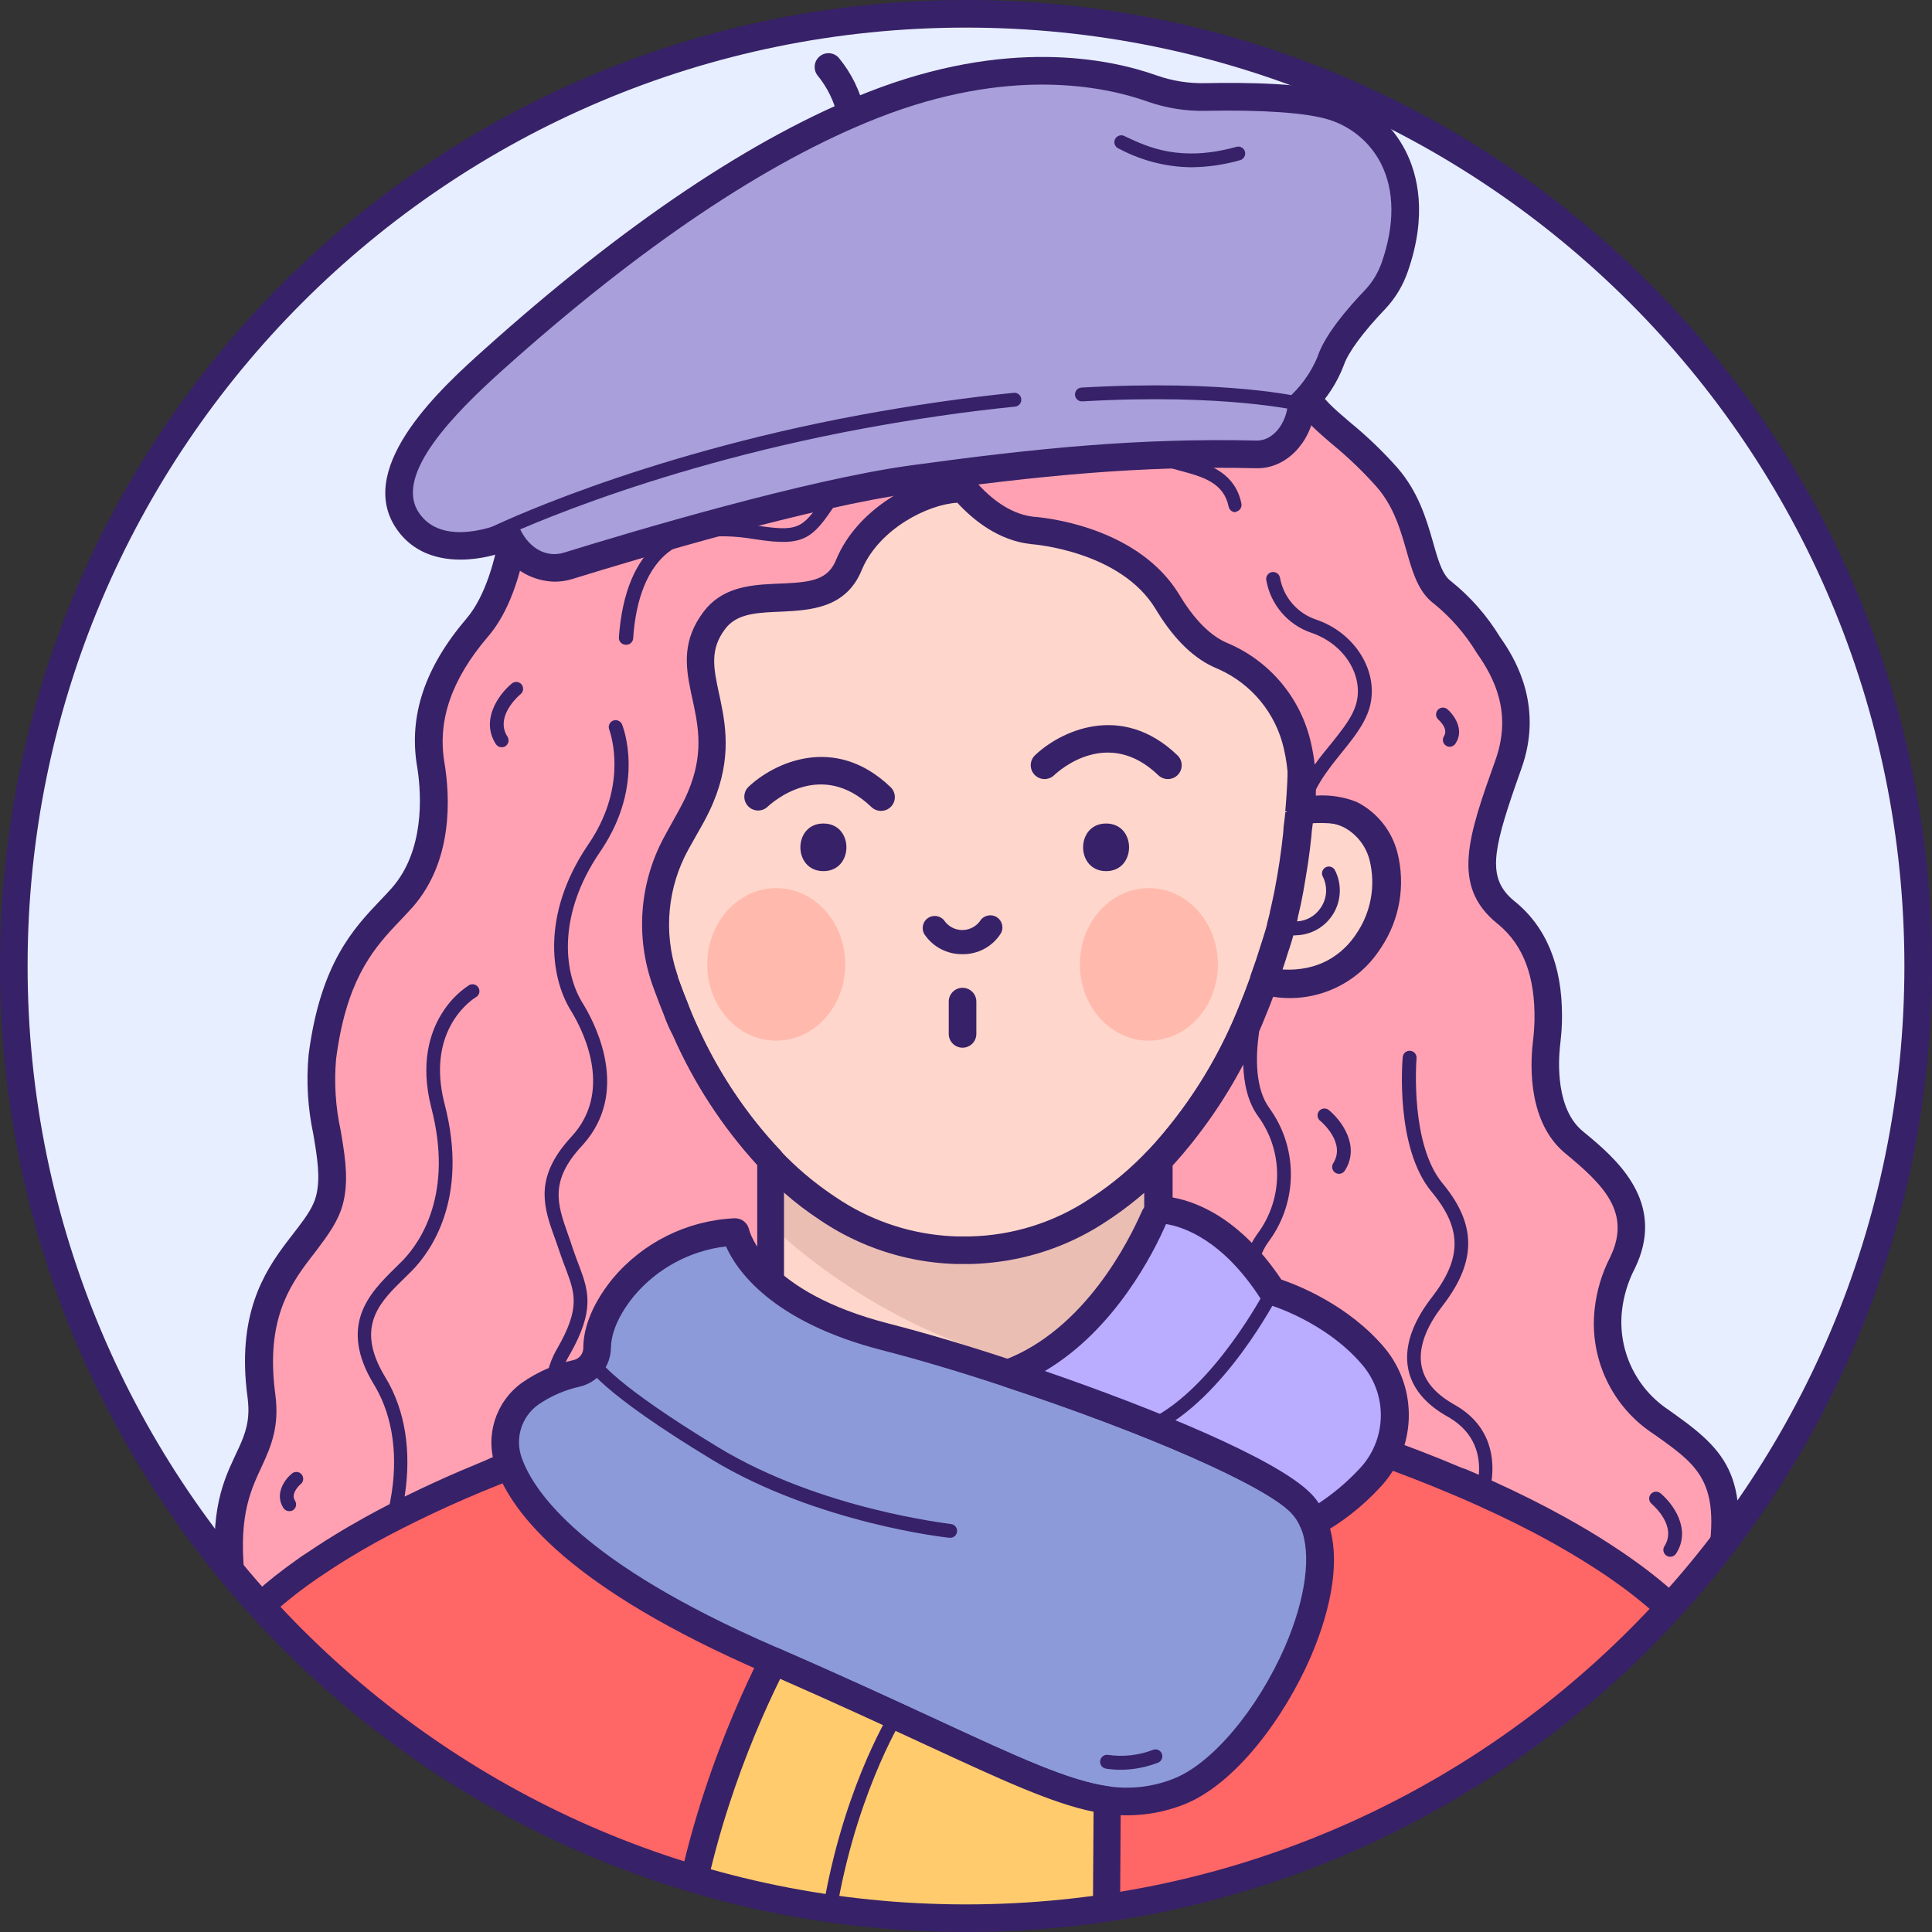 <svg width="500" height="500" viewBox="0 0 500 500" fill="none" xmlns="http://www.w3.org/2000/svg">
<rect x="0" y="0" width="500" height="500" fill="#333333" stroke="none"/>
<path fill-rule="evenodd" clip-rule="evenodd" d="M250 496.429C386.099 496.429 496.429 386.099 496.429 250C496.429 113.901 386.099 3.572 250 3.572C113.901 3.572 3.571 113.901 3.571 250C3.571 386.099 113.901 496.429 250 496.429Z" fill="#E7EEFF"/>
<mask id="mask0_0_266" style="mask-type:alpha" maskUnits="userSpaceOnUse" x="3" y="3" width="494" height="494">
<path fill-rule="evenodd" clip-rule="evenodd" d="M250 496.429C386.099 496.429 496.429 386.099 496.429 250C496.429 113.901 386.099 3.572 250 3.572C113.901 3.572 3.571 113.901 3.571 250C3.571 386.099 113.901 496.429 250 496.429Z" fill="white"/>
</mask>
<g mask="url(#mask0_0_266)">
<path fill-rule="evenodd" clip-rule="evenodd" d="M336.359 210.077L336.357 210.036C337.536 196.964 339.357 159.232 324.071 134.357C305.536 104.339 275.161 95.554 249.464 95.982C223.732 95.554 193.357 104.339 174.821 134.357C159.554 159.125 161.375 196.911 162.571 209.929V210.03C158.281 208.601 153.604 208.884 149.518 210.822C140.161 215.268 136.089 230.125 145.018 243.714C151.783 254.04 163.198 255.882 171.903 253.893C172.226 254.732 172.545 255.575 172.861 256.412C173.129 257.121 173.395 257.825 173.661 258.518L174.768 261.286C180.393 275.65 188.675 288.827 199.179 300.125C203.705 304.911 208.768 309.16 214.268 312.786C224.14 319.474 235.722 323.192 247.643 323.5H251.214C263.136 323.197 274.719 319.479 284.589 312.786C288.752 310.04 292.665 306.938 296.285 303.517C292.662 306.964 288.743 310.089 284.571 312.857C274.701 319.55 263.118 323.269 251.196 323.572H247.625C235.705 323.264 224.122 319.546 214.25 312.857C208.75 309.231 203.687 304.983 199.161 300.197V359.357C200.071 365.125 211.625 370.054 227.982 372.357C234.864 373.313 241.802 373.796 248.75 373.804H250C256.947 373.796 263.886 373.313 270.768 372.357C287.214 369.982 298.804 365.072 299.607 359.268V300.202L299.696 300.107C310.194 288.814 318.47 275.644 324.089 261.286L325.196 258.518C325.814 257.001 326.396 255.431 326.961 253.879C335.674 255.891 347.129 254.066 353.911 243.714C362.768 230.125 358.768 215.268 349.375 210.875C345.301 208.942 340.638 208.656 336.359 210.077ZM168.304 242.786C168.661 244.021 169.028 245.245 169.406 246.458C169.011 245.278 168.62 244.09 168.232 242.893C167.946 241.947 167.607 240.768 167.393 239.964L167.392 239.962L167.392 239.96C167.177 239.157 166.893 238.088 166.75 237.482C166.693 237.24 166.647 237.035 166.601 236.826L166.6 236.823C166.53 236.507 166.457 236.179 166.339 235.697C166.241 235.295 166.156 234.88 166.071 234.464C165.987 234.049 165.902 233.634 165.804 233.232C165.607 232.429 165.446 231.625 165.286 230.786L165.179 230.232C164.982 229.161 164.786 228.072 164.607 226.964C164.464 226.191 164.339 225.405 164.232 224.607C164.214 224.515 164.194 224.422 164.174 224.329L164.173 224.326C164.096 223.968 164.018 223.604 164.018 223.25C163.857 222.125 163.696 220.982 163.554 219.822C163.387 218.548 163.244 217.316 163.125 216.125C163.018 215.625 162.964 215.125 162.964 214.625C162.964 214.625 163.089 214.286 162.964 214.018C162.896 213.873 162.892 213.638 162.887 213.419C162.884 213.235 162.88 213.062 162.839 212.964C162.784 212.833 162.783 212.809 162.778 212.682C162.775 212.602 162.771 212.482 162.75 212.268L162.74 212.172L162.732 212.101C162.738 212.124 162.744 212.144 162.75 212.161C162.791 212.274 162.787 212.34 162.783 212.418C162.777 212.512 162.771 212.623 162.839 212.857C162.907 213.091 162.912 213.266 162.916 213.441C162.92 213.587 162.924 213.732 162.964 213.911C163.054 214.304 163.054 214.518 163.054 214.518C163.068 214.718 163.094 214.918 163.119 215.118C163.158 215.418 163.196 215.718 163.196 216.018C163.312 217.178 163.459 218.368 163.594 219.46L163.625 219.714C163.768 220.875 163.929 222.018 164.089 223.143C164.114 223.298 164.137 223.456 164.16 223.614C164.202 223.91 164.245 224.209 164.304 224.5C164.411 225.298 164.536 226.084 164.679 226.857C164.857 227.964 165.054 229.054 165.25 230.125L165.357 230.679C165.437 231.098 165.527 231.5 165.616 231.902C165.705 232.304 165.795 232.706 165.875 233.125C165.967 233.603 166.087 234.134 166.197 234.617C166.28 234.982 166.357 235.321 166.411 235.589C166.536 236.214 166.679 236.804 166.821 237.375L166.933 237.814C167.097 238.459 167.245 239.038 167.464 239.857C167.732 240.857 168.018 241.839 168.304 242.786ZM162.634 211.151C162.641 211.261 162.649 211.369 162.657 211.471C162.623 211.182 162.595 210.883 162.59 210.572C162.607 210.764 162.621 210.962 162.634 211.151Z" fill="#FFD6CB"/>
<path d="M28.571 496.429C28.918 495.049 29.1 494.313 29.454 492.974C29.701 492.043 29.944 491.123 30.178 490.215C31.178 486.643 32.196 483.072 33.232 479.804C33.356 479.409 33.48 479.017 33.603 478.626C33.871 477.778 34.136 476.939 34.393 476.107C34.678 475.215 34.964 474.322 35.25 473.5C36.036 471.143 36.821 468.857 37.607 466.661C39.381 461.732 41.166 457.197 42.964 453.054C43.411 452 43.857 450.965 44.303 449.965L44.571 449.375C45.536 447.161 46.518 445.09 47.5 443.125C50.291 437.275 53.602 431.687 57.393 426.429C57.443 426.354 57.497 426.282 57.549 426.213L57.549 426.213C57.609 426.134 57.667 426.058 57.714 425.982C58.696 424.697 59.643 423.536 60.553 422.536L60.661 422.411C61.302 421.69 61.983 420.988 62.66 420.292C62.887 420.057 63.114 419.823 63.339 419.59C69.098 413.797 75.434 408.609 82.25 404.107L84.321 402.732C85.369 402.042 86.44 401.363 87.536 400.697C90.178 399.054 92.893 397.465 95.696 395.911C100.321 393.34 105.107 390.911 109.982 388.607C115.875 385.822 121.875 383.25 127.839 380.822L131.893 379.215C133.053 378.75 134.232 378.304 135.464 377.875C140.678 375.893 145.857 374.072 150.911 372.375C160.696 369.09 169.964 366.34 178.143 364.072C186.607 361.732 193.857 359.911 199.196 358.625C199.17 358.875 199.17 359.126 199.196 359.375C200.107 365.143 211.696 370.09 228.018 372.375C234.899 373.331 241.838 373.814 248.786 373.822H250.036C256.983 373.814 263.922 373.331 270.803 372.375C287.25 370.054 298.839 365.09 299.643 359.286C299.66 359.066 299.66 358.845 299.643 358.625C305 359.929 312.321 361.75 320.839 364.107C328.982 366.357 338.196 369.107 347.928 372.375C354.107 374.447 360.428 376.715 366.875 379.215C370.149 380.476 373.417 381.804 376.678 383.197L380.411 384.786L383.411 386.107C390.143 389.143 396.768 392.393 403.053 395.911C406.982 398.09 410.803 400.357 414.446 402.732L415.464 403.411C417.25 404.554 419.036 405.732 420.607 406.982C425.886 410.723 430.838 414.905 435.411 419.482C436.375 420.447 437.303 421.429 438.196 422.429C439.286 423.635 440.312 424.899 441.268 426.215V426.322C442.089 427.429 442.946 428.643 443.786 429.893C446.514 434.095 448.983 438.461 451.178 442.965C452.232 445.107 453.286 447.375 454.375 449.804C455.053 451.34 455.732 452.929 456.411 454.572C456.875 455.677 457.326 456.811 457.787 457.974L457.946 458.375C458.958 460.947 459.976 463.655 461 466.5C461.786 468.697 462.571 470.982 463.357 473.34C464.262 476.113 465.173 478.994 466.089 481.982C466.219 482.421 466.351 482.863 466.484 483.306L466.488 483.32L466.489 483.323C466.738 484.154 466.989 484.994 467.232 485.84L467.341 486.219C467.689 487.426 468.073 488.762 468.428 490.054C469.053 492.268 469.089 494.089 469.642 496.429H28.571Z" fill="#FF6666"/>
<g style="mix-blend-mode:soft-light" opacity="0.8">
<path d="M320.929 364.089C316.518 370.839 309.143 376.197 299.679 380.161C291.583 383.427 283.114 385.677 274.464 386.857C257.921 389.19 241.133 389.19 224.589 386.857C215.891 385.664 207.373 383.396 199.232 380.107C189.822 376.143 182.5 370.786 178.107 364.036C186.572 361.696 193.822 359.875 199.161 358.589C199.134 358.839 199.134 359.09 199.161 359.339C200.072 365.107 211.661 370.054 227.982 372.339C234.864 373.295 241.803 373.778 248.75 373.786H250C256.948 373.778 263.886 373.295 270.768 372.339C287.214 370.018 298.804 365.054 299.607 359.25C299.625 359.03 299.625 358.809 299.607 358.589C305.107 359.911 312.411 361.732 320.929 364.089Z" fill="white"/>
</g>
<g style="mix-blend-mode:multiply" opacity="0.15">
<path fill-rule="evenodd" clip-rule="evenodd" d="M296.036 303.786V356.107C251.536 356.804 218.571 333.893 202.839 320.197V303.75C206.379 307.132 210.222 310.181 214.321 312.857C224.197 319.539 235.777 323.257 247.696 323.572H251.268C263.187 323.257 274.768 319.539 284.643 312.857C288.703 310.179 292.516 307.143 296.036 303.786Z" fill="#7C3830"/>
</g>
<path fill-rule="evenodd" clip-rule="evenodd" d="M251.405 92.502L249.607 92.518C229.964 92.161 193.786 96.965 172.107 132.572C158.313 154.962 157.857 186.762 158.887 204.188L158.974 205.569C155.23 205.217 151.43 205.875 147.982 207.518C142.75 210.188 138.924 214.984 137.482 220.679C135.315 229.276 136.969 238.391 142.018 245.679L142.367 246.206C147.561 253.862 156.293 258.382 165.572 258.179C166.928 258.145 168.279 258.026 169.616 257.82C169.875 258.516 170.14 259.214 170.411 259.911L171.518 262.697C177.149 276.991 185.317 290.146 195.623 301.529L195.714 301.627L195.715 355.746C189.544 357.259 183.316 358.893 177.018 360.625C167.286 363.322 158.322 366.054 149.607 368.982C143.947 370.947 138.839 372.732 134.054 374.518C133.649 374.661 133.268 374.802 132.89 374.945L129.121 376.404C128.21 376.762 127.298 377.131 126.393 377.5L123.777 378.554C118.55 380.687 113.355 382.972 108.304 385.375C103.161 387.804 98.268 390.286 93.804 392.786C90.732 394.5 88.018 396.09 85.536 397.625L84.686 398.148C83.844 398.67 83.027 399.192 82.25 399.715C81.518 400.179 80.786 400.661 80.125 401.125C73.118 405.706 66.597 410.99 60.661 416.893C60.108 417.526 59.561 418.081 59.042 418.606C58.639 419.014 58.252 419.406 57.893 419.804L57.768 419.964C56.84 420.964 55.84 422.179 54.732 423.643C54.663 423.719 54.603 423.803 54.554 423.893L54.375 424.125L53.407 425.489C49.893 430.513 46.8 435.821 44.161 441.357C43.294 442.952 42.59 444.473 41.934 445.961L41.161 447.732L40.434 449.369C40.131 450.062 39.834 450.768 39.536 451.482L38.941 452.892C37.353 456.697 35.766 460.857 34.179 465.286C33.393 467.5 32.589 469.822 31.804 472.197L31.505 473.082L30.911 474.875L29.331 479.975C28.746 481.87 28.157 483.86 27.566 485.923L26.679 489.072C26.397 490.181 26.102 491.308 25.805 492.444L25.803 492.45C25.498 493.616 25.191 494.79 24.893 495.964L24.411 497.75C24.259 498.339 24.262 499.386 24.108 500H475L473.607 495.268C473.607 495.268 472.5 491.089 471.929 489.089C471.643 488.036 471.339 486.964 471.036 485.929L470.732 484.839L469.572 480.929C469.114 479.523 468.684 478.141 468.261 476.782L468.259 476.777L468.259 476.775C467.774 475.218 467.299 473.692 466.804 472.197C466.018 469.822 465.214 467.5 464.429 465.286C463.375 462.411 462.339 459.607 461.322 457.054L461.161 456.607C460.697 455.429 460.232 454.286 459.768 453.197C459.089 451.518 458.393 449.911 457.697 448.339C456.813 446.371 455.999 444.603 455.218 442.961L454.447 441.357C452.18 436.743 449.646 432.265 446.857 427.947C446.494 427.435 446.143 426.92 445.786 426.397L445.785 426.395L445.78 426.388L445.776 426.382L445.775 426.38C445.276 425.649 444.766 424.902 444.197 424.125L444.054 423.947C442.893 422.375 441.786 421.018 440.839 419.982C439.893 418.947 438.911 417.893 437.929 416.911C433.212 412.19 428.105 407.877 422.661 404.018C420.875 402.732 419.107 401.518 417.447 400.447C417.072 400.197 416.697 399.929 416.375 399.732L415.181 398.96C411.971 396.906 408.544 394.879 404.75 392.768C398.697 389.411 392.179 386.161 384.786 382.84L381.732 381.5L380.786 381.089L378 379.893C374.804 378.536 371.572 377.232 368.089 375.875C362.036 373.518 355.786 371.268 348.982 368.982C340.197 366.018 331.018 363.232 321.714 360.661C316.142 359.113 311.158 357.818 307.021 356.777L303.177 355.82L303.18 301.869C313.65 290.402 321.936 277.115 327.625 262.661L328.75 259.84C328.994 259.208 329.236 258.57 329.475 257.934C330.756 258.092 332.047 258.174 333.339 258.179C342.78 258.375 351.652 253.682 356.804 245.768L357.228 245.139C361.94 237.958 363.446 229.123 361.357 220.768C359.903 215.075 356.072 210.281 350.839 207.607C347.544 206.034 343.923 205.364 340.34 205.62C341.456 188.523 341.341 155.535 327.197 132.59C305.857 98.033 271.243 92.494 251.405 92.502ZM174.31 368.941L176.707 368.261C181.449 374.391 188.538 379.467 197.822 383.375C206.269 386.798 215.111 389.15 224.143 390.375C232.577 391.588 241.087 392.184 249.607 392.161C258.096 392.211 266.576 391.644 274.982 390.464C283.919 389.235 292.669 386.908 301.036 383.536C310.438 379.612 317.599 374.466 322.363 368.292C330.744 370.648 339.002 373.193 346.947 375.857C353.643 378.107 359.786 380.322 365.732 382.643C369.143 383.964 372.322 385.25 375.464 386.589L379.161 388.161L382.089 389.464C389.286 392.697 395.643 395.857 401.518 399.125C405.607 401.411 409.286 403.607 412.75 405.857L414.713 407.143C416.029 408.014 417.375 408.943 418.732 409.929C423.828 413.56 428.607 417.616 433.018 422.054L433.027 422.063L433.028 422.064L433.031 422.067C433.92 422.973 434.826 423.898 435.697 424.893C436.703 425.999 437.645 427.162 438.518 428.375L438.679 428.572C439.554 429.732 440.304 430.839 441.036 431.964C443.67 436.043 446.056 440.277 448.179 444.643L448.549 445.397C449.169 446.67 449.807 448.032 450.479 449.51L451.304 451.34C451.982 452.857 452.643 454.411 453.322 456.054L453.768 457.136C454.066 457.865 454.363 458.607 454.661 459.357L454.822 459.786C455.804 462.268 456.822 464.964 457.839 467.804L458.426 469.444C459.009 471.102 459.585 472.813 460.161 474.554L460.709 476.209C461.439 478.434 462.161 480.728 462.875 483.089L463.286 484.464L464.322 488C464.411 488.319 464.502 488.639 464.594 488.962C464.796 489.67 465 490.389 465.197 491.125L465.75 493.125L33.036 492.857L34.06 489.595C34.95 486.425 35.837 483.427 36.697 480.661L37.857 476.982C37.928 476.767 37.997 476.553 38.066 476.341L38.075 476.315L38.077 476.307C38.283 475.671 38.485 475.05 38.697 474.429L39.166 473.034C39.79 471.187 40.407 469.389 41.036 467.661C42.697 462.804 44.482 458.304 46.268 454.232C46.697 453.214 47.143 452.197 47.572 451.232L48.381 449.399C49.092 447.809 49.857 446.2 50.715 444.5C53.404 438.864 56.602 433.485 60.268 428.429L60.625 427.929L60.912 427.567C61.756 426.503 62.495 425.571 63.09 424.929L63.357 424.643C64.107 423.75 65 422.857 65.893 421.964C71.495 416.4 77.645 411.416 84.25 407.089L86.286 405.75C87.304 405.089 88.322 404.429 89.411 403.768L90.325 403.204C92.483 401.882 94.819 400.525 97.429 399.072C101.75 396.714 106.482 394.304 111.5 391.929C117.268 389.197 123.214 386.607 129.214 384.232L130.403 383.75L134.381 382.179C135.139 381.883 135.905 381.589 136.679 381.304L138.107 380.768C141.462 379.517 144.969 378.262 148.722 376.972L152 375.857C159.158 373.447 166.502 371.172 174.31 368.941ZM184.393 366.157C188.516 365.055 192.642 363.992 196.732 362.982C201.168 370.96 217.454 374.461 226.094 375.788L227.536 376C234.583 376.981 241.689 377.476 248.804 377.482H250.072C257.181 377.477 264.281 376.981 271.322 376C279.216 374.897 296.294 371.631 301.647 363.858C301.843 363.579 302.024 363.294 302.189 363.003L302.186 363.002L302.25 362.893C302.23 362.93 302.21 362.966 302.189 363.003C304.675 363.572 307.543 364.297 310.758 365.145L314.781 366.219C310.113 370.867 304.525 374.491 298.375 376.857L296.904 377.436C289.53 380.27 281.85 382.24 274.018 383.304C257.824 385.589 241.39 385.589 225.197 383.304C216.793 382.154 208.564 379.971 200.697 376.804C194.553 374.41 188.975 370.761 184.322 366.089L184.393 366.157ZM202.804 308.572V358.947C203.589 361.697 211.875 366.429 228.554 368.768C235.275 369.706 242.053 370.177 248.839 370.179H250.072C256.852 370.176 263.624 369.705 270.339 368.768C277.467 367.762 283.059 366.326 287.189 364.797L287.549 364.662C293.011 362.567 295.752 360.324 295.964 358.786C295.966 358.444 296.014 358.107 296.105 357.784L296.108 308.727C293.577 310.921 290.923 312.971 288.159 314.868L286.768 315.804C277.842 321.844 267.593 325.583 256.933 326.73C255.026 326.945 253.107 327.077 251.179 327.125H247.697L247.583 327.12L247.554 327.125C245.591 327.072 243.637 326.932 241.697 326.706L239.892 326.47L238.853 326.312L237.354 326.054L236.156 325.822C228.056 324.177 220.306 321.02 213.323 316.484L212.375 315.857C209.015 313.66 205.817 311.225 202.804 308.572ZM247.787 99.684L249.464 99.697C267.482 99.411 300.768 103.75 320.893 136.375C335.178 159.533 333.806 195.554 332.772 208.258L332.643 209.75V209.982L335.894 210.258L332.697 210.179L332.695 210.199L332.643 210.197C332.56 211 332.48 211.699 332.412 212.273L332.179 214.072C332.17 214.173 332.17 214.274 332.179 214.375L332.072 215.732C331.786 218.304 331.518 220.518 331.161 222.875C330.804 225.232 330.411 227.518 330 229.679L329.793 230.775C329.649 231.508 329.494 232.238 329.339 232.929L328.883 234.995L328.643 236.018V236.179C328.527 236.679 328.406 237.152 328.286 237.612L327.929 238.964L327.929 239.159C327.689 240.117 327.433 240.953 327.161 241.822L326.784 243.038L326.453 244.077L326.375 244.304C325.572 246.929 324.661 249.661 323.572 252.661V252.839C323.142 254.042 322.69 255.244 322.251 256.409L321.929 257.268L320.266 261.407C314.81 274.796 306.985 287.096 297.161 297.714L297.491 297.352C297.344 297.461 297.203 297.582 297.072 297.714C292.739 302.311 287.885 306.386 282.607 309.857L281.732 310.443C272.643 316.406 262.061 319.714 251.179 319.982H247.697C247.337 319.973 246.979 319.96 246.62 319.944L245.709 319.896L244.376 319.798C234.345 318.949 224.68 315.534 216.322 309.857L215.113 309.046C210.31 305.76 205.871 301.967 201.875 297.732C201.772 297.624 201.663 297.522 201.546 297.433C191.505 286.512 183.57 273.827 178.143 260.018L177.054 257.304C176.869 256.822 176.685 256.332 176.5 255.838L175.393 252.857L175.072 252.679C173.822 249.197 172.625 245.536 171.5 241.822C171.375 241.395 171.233 240.89 171.099 240.407L171.097 240.402L170.967 239.935L170.598 238.662C170.532 238.425 170.466 238.167 170.397 237.893L169.991 236.244C169.968 236.145 169.946 236.047 169.924 235.946C169.907 235.869 169.889 235.79 169.872 235.71C169.812 235.434 169.746 235.137 169.661 234.786L169.484 234.043C169.367 233.54 169.256 233.024 169.161 232.5V232.322C168.982 231.589 168.822 230.839 168.679 230.036L168.572 229.536L167.876 225.543C167.796 225.064 167.72 224.572 167.661 224.072C167.661 224.048 167.675 224.042 167.689 224.036C167.716 224.024 167.744 224.012 167.661 223.857C167.536 223.625 167.536 223.375 167.536 223.143V222.679C167.482 222.316 167.431 221.945 167.38 221.57L166.954 218.447C166.841 217.577 166.737 216.67 166.643 215.732L166.542 214.826L166.518 214.375C166.528 214.262 166.528 214.149 166.518 214.036L166.321 212.39L166.322 211.75C166.31 211.605 166.289 211.447 166.266 211.274C166.218 210.912 166.161 210.483 166.161 209.964L166.15 209.69C166.129 209.418 166.078 209.153 165.998 208.899L165.907 207.817C164.874 194.745 163.647 159.321 177.804 136.375C197.342 104.729 229.281 99.697 247.787 99.684ZM340.114 212.879L339.767 212.935L339.563 214.58C339.537 214.767 339.516 214.908 339.5 215L339.393 216.34C339.127 218.824 338.862 221.062 338.56 223.078L338.429 223.929L338.334 224.521L338.333 224.528C337.999 226.619 337.623 228.971 337.232 231.072C337.089 231.857 336.939 232.627 336.78 233.392L336.536 234.536L336.479 234.795C336.255 235.819 336.07 236.666 335.839 237.589V237.768L335.67 238.453C338.062 238.329 340.29 237.109 341.679 235.107C343.397 232.746 343.679 229.631 342.411 227C341.88 226.172 342.119 225.069 342.947 224.536C343.775 224.005 344.877 224.244 345.411 225.072C347.292 228.649 347.173 232.947 345.098 236.415C343.023 239.883 339.291 242.02 335.25 242.054L335.322 242.089C335.12 242.089 334.919 242.081 334.718 242.067L334.461 242.972L334.197 243.857C333.893 244.857 333.643 245.643 333.339 246.5C332.897 247.941 332.408 249.455 331.871 251.043L331.732 251.036C339.14 251.719 346.329 248.374 350.581 242.306L350.911 241.822C354.771 236.266 356.071 229.326 354.482 222.75C353.59 219.044 351.152 215.897 347.786 214.107C345.569 213.04 343.112 212.598 340.676 212.816L340.114 212.879ZM151.036 214.054C152.87 213.175 154.877 212.717 156.911 212.715C157.733 212.727 158.552 212.817 159.357 212.982V213.393C159.413 213.589 159.416 213.756 159.418 213.914C159.42 214.058 159.422 214.195 159.464 214.34C159.518 214.522 159.539 214.678 159.548 214.805L159.554 215.018C159.583 215.509 159.636 215.997 159.714 216.482C159.756 216.911 159.802 217.338 159.849 217.761L160.143 220.25C160.286 221.465 160.447 222.625 160.625 223.822V224.232L160.786 225.197C160.839 225.607 160.902 226.018 160.967 226.415L161.35 228.679C161.465 229.334 161.589 229.991 161.713 230.653L161.768 230.947L161.857 231.465L162.462 234.335L162.929 236.447L163.357 238.232V238.429L163.375 238.5C160.828 238.502 158.422 237.251 156.964 235.125C155.259 232.765 154.984 229.659 156.25 227.036C156.781 226.207 156.542 225.105 155.714 224.572C154.886 224.041 153.784 224.28 153.25 225.107C151.369 228.684 151.488 232.983 153.563 236.451C155.638 239.919 159.37 242.056 163.411 242.089C163.716 242.095 164.021 242.085 164.325 242.061L164.432 242.052L164.589 242.036C164.537 242.042 164.485 242.047 164.432 242.052C164.397 242.055 164.361 242.058 164.325 242.061L164.321 242.061L164.839 243.84C165.572 246.268 166.322 248.643 167.107 250.982C159.503 251.688 152.13 248.145 147.929 241.768L147.55 241.208C143.974 235.755 142.811 229.053 144.357 222.697C145.244 218.993 147.675 215.846 151.036 214.054Z" fill="#372168"/>
<path fill-rule="evenodd" clip-rule="evenodd" d="M302.189 363.003C302.21 362.966 302.23 362.93 302.25 362.893L302.186 363.002L302.189 363.003ZM164.432 242.052L164.589 242.036C164.537 242.042 164.485 242.047 164.432 242.052Z" fill="#372168"/>
<g style="mix-blend-mode:multiply" opacity="0.15">
<path fill-rule="evenodd" clip-rule="evenodd" d="M218.75 249.583C218.75 260.484 210.755 269.32 200.893 269.32C191.031 269.32 183.036 260.484 183.036 249.583C183.036 238.683 191.031 229.846 200.893 229.846C210.755 229.846 218.75 238.683 218.75 249.583ZM315.179 249.583C315.179 260.484 307.184 269.32 297.321 269.32C287.459 269.32 279.464 260.484 279.464 249.583C279.464 238.683 287.459 229.846 297.321 229.846C307.184 229.846 315.179 238.683 315.179 249.583Z" fill="#FF1300"/>
</g>
<path d="M249.107 271.143C247.135 271.143 245.536 269.544 245.536 267.572V259.215C245.536 257.242 247.135 255.643 249.107 255.643C251.08 255.643 252.679 257.242 252.679 259.215V267.572C252.679 269.544 251.08 271.143 249.107 271.143Z" fill="#372168"/>
<path d="M249.059 246.94C245.159 246.993 241.492 245.089 239.291 241.869C238.354 240.419 238.77 238.484 240.219 237.548C241.669 236.611 243.604 237.026 244.541 238.476C245.628 239.89 247.316 240.711 249.099 240.694C250.882 240.676 252.553 239.822 253.612 238.387C254.51 236.907 256.437 236.436 257.916 237.333C259.395 238.231 259.867 240.157 258.969 241.637C256.809 245.003 253.058 247.011 249.059 246.94Z" fill="#372168"/>
<path d="M286.261 225.447C294.171 225.447 294.189 213.125 286.261 213.125C278.332 213.125 278.314 225.447 286.261 225.447Z" fill="#372168"/>
<path d="M213.1 225.447C221.028 225.447 221.046 213.125 213.1 213.125C205.153 213.125 205.153 225.447 213.1 225.447Z" fill="#372168"/>
<path d="M228.018 209.857C227.095 209.863 226.205 209.511 225.536 208.875C212.518 196.375 199.946 207.554 198.554 208.875C197.115 210.134 194.939 210.037 193.619 208.654C192.298 207.271 192.301 205.094 193.625 203.714C200 197.589 215.911 189.714 230.482 203.714C231.167 204.37 231.563 205.271 231.584 206.219C231.604 207.167 231.246 208.084 230.589 208.768C229.916 209.465 228.987 209.858 228.018 209.857Z" fill="#372168"/>
<path d="M302.25 201.625C301.324 201.626 300.434 201.268 299.768 200.625C286.768 188.125 274.179 199.322 272.804 200.625C271.379 201.991 269.116 201.943 267.75 200.518C266.384 199.093 266.432 196.83 267.857 195.464C274.232 189.357 290.143 181.482 304.714 195.464C305.774 196.471 306.113 198.023 305.571 199.38C305.028 200.738 303.712 201.627 302.25 201.625Z" fill="#372168"/>
<path fill-rule="evenodd" clip-rule="evenodd" d="M443.255 414.911C442.345 418.661 442.577 422.464 441.47 425.893C440.543 424.653 439.553 423.461 438.505 422.321C437.612 421.321 436.684 420.339 435.72 419.375C431.147 414.798 426.195 410.616 420.916 406.875C419.255 405.679 417.541 404.5 415.773 403.304L414.755 402.625C411.184 400.25 407.291 397.982 403.362 395.804C397.023 392.232 390.398 389.036 383.72 386L380.72 384.679L377.916 383.482L377.13 383.143H376.987L374.612 382.161C372.13 381.107 369.666 380.125 367.184 379.161C360.773 376.661 354.416 374.393 348.237 372.321C338.505 369.054 329.291 366.304 321.148 364.054C313.005 361.804 311.916 361.5 299.88 358.571V300.179C310.37 288.849 318.628 275.642 324.22 261.25L325.327 258.482C325.916 256.946 326.505 255.357 327.112 253.786C335.827 255.804 347.291 253.982 354.077 243.625C363.005 230.036 358.934 215.179 349.577 210.732C344.898 208.518 336.541 209.768 336.541 209.768C337.289 204.151 337.01 198.446 335.72 192.929C333.313 182.503 326.045 173.867 316.184 169.714C312.345 168.125 307.255 164.357 302.184 155.929C291.916 138.839 267.077 137.321 267.077 137.321C259.934 136.518 253.827 131.821 249.362 126.5C239.827 126.054 224.666 134.054 219.666 146.143C213.612 160.857 193.47 149.018 184.845 160.429C174.291 174.411 191.362 185.25 180.327 208.286C178.934 211.196 177.005 214.429 175.112 217.893C169.063 228.824 167.971 241.82 172.112 253.607C172.112 253.607 172.112 253.607 172.112 253.714C172.684 255.286 173.273 256.875 173.898 258.411L175.005 261.179C175.583 262.923 176.312 264.614 177.184 266.232C182.618 278.677 190.137 290.103 199.416 300.018V319.446V358.411C194.059 359.696 186.916 361.518 178.362 363.768C170.184 366.036 160.916 368.786 151.13 372.071C146.077 373.768 140.898 375.643 135.684 377.571C134.523 378 133.345 378.446 132.112 378.911L128.059 380.518L123.934 382.196C119.309 384.107 114.702 386.161 110.166 388.304C105.291 390.607 100.505 393.036 95.88 395.607C93.095 397.161 90.362 398.75 87.72 400.393C86.636 401.06 85.565 401.738 84.505 402.429L82.434 403.804L79.737 405.589C78.845 406.196 77.952 406.821 77.13 407.375C72.128 410.98 67.439 415 63.112 419.393L61.72 419.107C61.072 417.238 60.6 415.313 60.309 413.357C54.845 378.714 70.041 379.125 67.612 361.036C63.345 329.25 82.148 322.661 85.291 310.286C87.987 299.696 81.595 287.536 83.505 273.393C86.862 247.286 97.273 239.929 104.166 232.125C112.684 222.482 113.38 208.554 111.559 197.625C109.737 186.696 112.684 175.071 123.559 162.304C129.041 155.857 131.809 145.696 133.184 137.304C136.437 117.046 149.329 99.632 167.755 90.607C169.541 89.768 171.077 89 172.345 88.304C175.595 86.518 178.809 84.732 181.952 82.714C189.095 78.268 203.38 78.75 212.684 74.393C219.827 71.018 226.362 68.161 239.577 74.143C244.097 76.268 248.221 79.149 251.773 82.661C266.596 74.968 283.495 72.232 299.987 74.857C313.791 76.964 327.255 81.536 337.487 101.304C341.362 108.839 349.737 112.536 359.237 123.482C368.737 134.429 366.916 148.482 373.523 153.268C378.212 157.061 382.211 161.634 385.345 166.786C390.47 174.107 395.327 184.321 390.541 197.714C383.255 218.196 380.22 228.196 389.934 236.018C397.237 241.911 401.059 250.875 400.88 263.732C400.88 265.804 400.666 267.893 400.434 269.946C399.862 274.857 399.166 288.607 407.577 295.518C417.273 303.5 426.97 312.589 420.077 326.714C418.108 330.537 416.861 334.69 416.398 338.964C415.184 350.389 420.448 361.536 430.041 367.857C443.416 377.679 451.166 382.679 443.255 414.911Z" fill="#FFA1B2"/>
<path fill-rule="evenodd" clip-rule="evenodd" d="M252.273 78.286C248.845 75.315 245.031 72.822 240.934 70.875C227.249 64.688 219.432 67.308 212.832 70.319L211.059 71.143C206.357 72.988 201.445 74.241 196.434 74.875C190.148 75.964 184.22 77 179.952 79.679C177.041 81.589 173.862 83.375 170.523 85.161L169.967 85.458C169.391 85.761 168.759 86.08 168.104 86.406L166.095 87.393C146.636 96.937 133.011 115.321 129.541 136.714L129.419 137.452C128.194 144.663 125.709 154.22 120.737 160.071C109.934 172.732 105.755 185.232 107.934 198.286L108.093 199.305C109.065 205.962 109.847 220.221 101.38 229.839C100.925 230.357 100.452 230.871 99.965 231.388L98.453 232.982C91.527 240.265 82.896 249.341 79.862 273.018C79.232 279.886 79.647 286.81 81.095 293.554C82.112 299.607 82.987 304.839 81.809 309.482C81.132 312.159 79.402 314.678 77.277 317.478L74.251 321.416C68.221 329.36 61.211 340.441 64.059 361.589L64.141 362.271C64.726 367.635 63.535 370.933 61.728 374.866L60.706 377.049C57.36 384.186 53.502 393.213 56.755 413.982C57.083 416.157 57.609 418.297 58.327 420.375C58.744 421.552 59.746 422.426 60.97 422.679L62.362 422.964C63.557 423.214 64.796 422.837 65.648 421.964C69.853 417.707 74.404 413.807 79.255 410.304C79.987 409.714 80.898 409.089 81.773 408.518L82.645 407.94L84.434 406.732L86.452 405.393C87.47 404.732 88.505 404.071 89.577 403.411C92.023 401.893 94.648 400.357 97.595 398.714C101.934 396.357 106.666 393.947 111.666 391.571C116.362 389.375 120.898 387.321 125.291 385.536L129.398 383.875C130.452 383.434 131.517 383.015 132.594 382.592L132.619 382.582C132.884 382.478 133.15 382.373 133.416 382.268L136.862 380.947C141.559 379.161 146.577 377.375 152.184 375.589C160.666 372.697 169.755 369.964 179.22 367.339C181.286 366.808 183.362 366.267 185.442 365.726L185.459 365.721C190.365 364.443 195.292 363.16 200.166 361.982C201.766 361.595 202.895 360.164 202.898 358.518V300.125C202.899 299.199 202.541 298.309 201.898 297.643C192.867 288.088 185.535 277.06 180.22 265.036C180.185 264.943 180.144 264.854 180.095 264.768L179.647 263.899C179.071 262.73 178.576 261.523 178.166 260.286C178.176 260.227 178.176 260.166 178.166 260.107C178.095 259.923 178.025 259.741 177.954 259.559C177.906 259.436 177.857 259.312 177.809 259.189L177.095 257.393C176.523 255.929 175.97 254.429 175.434 252.929V252.643L175.175 251.884C171.663 241.231 172.751 229.581 178.202 219.75L179.987 216.571C181.327 214.25 182.559 212.071 183.559 209.982C189.342 197.94 188.036 188.785 186.483 181.362L186.068 179.422C184.662 172.855 183.639 168.078 187.702 162.732C190.428 159.135 194.945 158.627 200.255 158.378L201.987 158.304L202.194 158.293C209.693 157.921 218.918 157.463 222.987 147.589L223.242 146.997C227.801 136.81 240.081 130.545 247.755 130.107C251.97 134.679 258.434 139.893 266.862 140.821L266.869 140.822C267.363 140.859 290.041 142.554 299.13 157.696L299.613 158.487C304.138 165.779 309.258 170.636 314.827 172.946L315.438 173.213C323.942 177.028 330.178 184.62 332.255 193.732C333.449 198.828 333.709 204.097 333.023 209.286C332.864 210.402 333.242 211.527 334.041 212.321C334.842 213.108 335.967 213.472 337.077 213.304C338.97 213.018 345.041 212.536 348.059 213.964C351.426 215.762 353.863 218.914 354.755 222.625C356.345 229.195 355.045 236.131 351.184 241.679L350.832 242.197C344.883 250.696 335.165 251.985 327.97 250.321C326.907 250.072 325.789 250.322 324.934 251C324.406 251.436 324.01 252.012 323.791 252.661L322.005 257.196L320.916 259.946C315.414 273.902 307.36 286.71 297.166 297.714C296.567 298.374 296.235 299.234 296.237 300.125V358.5C296.19 360.186 297.33 361.676 298.97 362.071C307.684 364.123 310.523 364.815 314.618 365.919L323.184 368.282C331.312 370.581 339.309 373.056 347.023 375.643C353.702 377.893 359.862 380.107 365.809 382.429C367.031 382.928 368.138 383.368 369.171 383.779C370.615 384.353 371.914 384.87 373.184 385.411L373.773 385.643C374.416 385.875 375.005 386.107 375.559 386.357L375.845 386.464L376.309 386.661L376.523 386.768L379.309 387.946L382.255 389.25C389.452 392.5 395.809 395.661 401.684 398.911C405.755 401.196 409.452 403.393 412.898 405.643C412.974 405.688 413.05 405.734 413.127 405.784L413.88 406.286C415.505 407.339 417.202 408.5 418.88 409.714C423.976 413.345 428.755 417.401 433.166 421.839C434.059 422.75 434.97 423.697 435.845 424.679C436.818 425.745 437.73 426.866 438.577 428.036C439.255 428.94 440.321 429.47 441.452 429.464C441.639 429.387 441.818 429.291 441.987 429.179C443.304 428.965 444.393 428.035 444.809 426.768C445.443 424.596 445.844 422.364 446.005 420.107C446.125 418.564 446.352 417.03 446.684 415.518C454.461 383.837 447.739 376.283 433.72 366.227L432.398 365.286L431.916 364.929C423.371 359.333 418.676 349.425 419.755 339.268C420.181 335.427 421.313 331.697 423.095 328.268C430.87 312.242 419.915 301.399 411.713 294.494L409.612 292.75C402.733 287.088 403.27 275.097 403.719 270.823L403.864 269.511C404.096 267.345 404.237 265.514 404.237 263.768L404.245 262.89C404.269 249.787 400.11 239.801 391.952 233.232L391.67 232.999C385.014 227.38 386.171 220.575 392.373 202.78L393.737 198.911C399.338 183.264 392.588 171.373 389.093 166.162L388.184 164.839C384.823 159.312 380.52 154.417 375.47 150.375C373.56 148.993 372.473 145.883 371.389 142.148L370.719 139.803C369.086 134.131 366.988 127.238 361.702 121.125C357.95 116.889 353.866 112.96 349.487 109.375L349.106 109.049C345.232 105.741 342.163 103.119 340.434 99.661C329.832 79.03 315.44 73.793 301.507 71.503L300.362 71.322C283.997 68.776 267.244 71.202 252.273 78.286ZM253.15 86.104C253.277 86.047 253.401 85.983 253.523 85.911C267.628 78.674 283.667 76.104 299.327 78.572L299.817 78.648C311.273 80.459 324.359 84.129 334.112 103.125C336.253 107.359 339.567 110.464 343.438 113.808L344.827 115C348.932 118.366 352.765 122.05 356.291 126.018C360.182 130.502 361.967 135.616 363.405 140.508L364.53 144.409C365.939 149.221 367.523 153.641 371.237 156.339C375.536 159.863 379.207 164.09 382.095 168.839L382.237 169.054C386.755 175.5 391.38 184.482 387.005 196.75C380.023 216.339 375.416 229.286 387.505 239.018L387.985 239.415C394.3 244.774 397.287 252.795 397.13 263.893C397.095 265.607 396.97 267.464 396.702 269.75L396.665 270.074C395.988 276.267 395.604 290.676 405.112 298.5C415.077 306.714 422.273 313.893 416.702 325.375C414.541 329.589 413.179 334.166 412.684 338.875C411.308 351.576 417.145 363.982 427.809 371.018L428.309 371.357C440.891 380.282 446.7 384.439 440.204 412.334L439.791 414.072L439.589 414.979C439.401 415.89 439.254 416.808 439.148 417.732L438.237 416.804C433.531 412.079 428.429 407.766 422.987 403.911L421.917 403.148C420.493 402.145 419.087 401.196 417.773 400.339L416.684 399.625C413.148 397.321 409.345 395.036 405.077 392.679C399.295 389.463 393.055 386.346 386.027 383.154C386.698 378.22 386.363 369.105 376.362 363.5L375.788 363.168C371.268 360.488 368.67 357.327 367.916 353.607C366.755 347.929 370.184 341.982 373.273 338.018L373.698 337.462C382.199 326.19 382.058 316.72 373.273 306.179C365.128 296.264 366.474 275.733 366.588 274.007L366.591 273.954L366.601 273.684C366.578 272.786 365.885 272.029 364.97 271.946C363.983 271.858 363.112 272.585 363.023 273.571C362.934 274.518 361.023 297.018 370.505 308.446C378.416 317.964 378.416 325.643 370.505 335.821L370.037 336.435C365.289 342.774 363.362 348.941 364.452 354.321C365.452 359.25 368.88 363.393 374.648 366.625L375.158 366.92C381.98 371.002 382.991 377.042 382.755 381.096L382.712 381.675L382.077 381.393L379.327 380.214L378.345 379.893L376.559 379.143L376.023 378.929C373.862 378 371.487 377.054 368.505 375.893L366.474 375.11C361.038 373.032 355.43 371.016 349.398 369C340.595 366.036 331.416 363.25 322.112 360.679L320.155 360.135C315.093 358.732 312.912 358.149 307.299 356.763L303.47 355.821V301.661C310.64 293.729 316.776 284.944 321.744 275.516C321.905 280.43 322.943 285.251 325.612 288.911C332.152 297.894 332.152 310.07 325.612 319.054L325.248 319.556C321.575 324.798 320.68 331.516 322.88 337.554C323.14 338.248 323.8 338.709 324.541 338.714C324.746 338.702 324.947 338.647 325.13 338.554L325.32 338.47C326.113 338.065 326.497 337.124 326.184 336.268C324.351 331.135 325.224 325.424 328.505 321.071C335.936 310.844 335.936 296.995 328.505 286.768C324.852 281.764 324.893 273.765 325.857 266.966C326.467 265.566 327.052 264.155 327.612 262.732L328.755 259.911C328.987 259.268 329.237 258.607 329.487 257.964C340.303 259.664 351.111 254.871 357.112 245.714L357.537 245.085C362.258 237.908 363.764 229.069 361.666 220.714C360.223 215.016 356.389 210.218 351.148 207.554C347.774 206.218 344.143 205.656 340.523 205.911C340.547 205.378 340.562 204.846 340.565 204.312C342.047 201.427 343.982 198.841 345.966 196.348L348.36 193.361C351.006 190.037 353.394 186.8 354.434 183.161C357.041 174 350.791 163.732 340.487 160.304C335.709 158.655 332.188 154.561 331.273 149.589L331.231 149.381C331.088 148.835 330.695 148.383 330.164 148.168C329.567 147.926 328.886 148.022 328.378 148.418C327.87 148.814 327.612 149.451 327.702 150.089C328.793 156.423 333.249 161.66 339.327 163.75C347.845 166.589 353.059 174.875 350.952 182.232C350.158 185.056 348.189 187.782 345.933 190.651L344.452 192.518C343.064 194.192 341.61 195.968 340.245 197.897C340.025 195.97 339.695 194.055 339.255 192.161C336.614 180.581 328.548 170.986 317.595 166.393C314.63 165.161 310.077 162.018 305.291 154.054L304.928 153.463C294.854 137.478 273.728 134.36 268.502 133.825L267.452 133.732C260.791 132.964 255.452 128.107 252.148 124.179C251.869 123.847 251.534 123.572 251.162 123.365C251.184 120.703 251.232 118.041 251.311 115.381C251.365 115.145 251.37 114.905 251.325 114.675C251.633 104.137 252.342 93.612 253.452 83.125L253.15 86.104ZM386.027 383.154L385.095 382.732C385.407 382.873 385.718 383.014 386.027 383.154ZM214.13 77.804C208.864 79.945 203.341 81.391 197.702 82.107L194.704 82.627C190.287 83.41 186.301 84.263 183.773 85.929C181.125 87.674 178.372 89.235 175.458 90.826L173.987 91.625C172.595 92.393 170.88 93.232 169.22 94.018C152.131 102.428 140.094 118.473 136.779 137.192L136.63 138.071C134.76 149.639 131.48 158.485 126.658 164.319L126.202 164.857C116.862 175.821 113.202 186.429 115.005 197.286C116.487 206.107 117.362 222.732 106.773 234.786C106.118 235.512 105.44 236.246 104.743 236.988L102.162 239.716C96.033 246.26 89.508 254.412 86.97 274.143C86.442 280.311 86.845 286.523 88.166 292.571L88.452 294.278C89.437 300.223 90.192 305.888 88.773 311.464C87.629 315.955 84.902 319.596 82.027 323.435L81.63 323.964L80.207 325.805C74.589 333.157 68.957 342.031 71.138 359.973L71.255 360.893C72.362 369.162 70.118 374.314 67.898 379.19L66.919 381.304C64.011 387.657 61.231 395.493 64.005 413.125C64.005 413.319 64.052 413.504 64.098 413.686C64.116 413.755 64.133 413.824 64.148 413.893C67.207 411.052 70.415 408.377 73.76 405.881L75.202 404.821C76.059 404.179 76.987 403.518 77.898 402.875L80.63 401.089C81.291 400.625 82.023 400.143 82.755 399.679C83.809 398.982 84.916 398.286 86.041 397.607C88.559 396.036 91.273 394.446 94.327 392.75C96.415 391.589 98.594 390.424 100.847 389.264L101.035 388.323C103.123 377.248 101.769 366.903 97.154 358.944L96.773 358.304C87.37 342.875 95.855 334.488 102.045 328.37L102.13 328.286L104.112 326.322L104.443 325.978C108.801 321.361 117.409 308.923 111.63 286.696C108.63 275.089 111.398 267.054 114.237 262.464C116.028 259.462 118.469 256.899 121.38 254.964C121.79 254.724 122.278 254.657 122.737 254.778C123.196 254.899 123.588 255.197 123.827 255.607C124.294 256.395 124.086 257.395 123.375 257.937L122.806 258.307C120.622 259.789 110.701 267.64 114.896 285.064L115.077 285.786C121.452 310.357 111.309 324.071 106.648 328.821L104.612 330.839L103.498 331.93C97.665 337.678 92.391 343.911 99.378 355.856L99.72 356.429C104.86 364.86 106.555 375.648 104.71 387.321C106.053 386.655 107.421 385.995 108.809 385.339C113.577 383.089 118.255 381 122.755 379.161L125.519 377.993L126.898 377.375C127.926 376.895 128.953 376.514 129.974 376.136L129.976 376.135C130.32 376.008 130.663 375.881 131.005 375.75L133.413 374.82C133.791 374.677 134.172 374.536 134.577 374.393C137.623 373.248 140.816 372.103 144.212 370.911C140.359 364.438 140.146 356.289 143.898 349.541L144.22 348.982C150.226 338.533 148.805 334.733 146.415 328.343L146.38 328.25L145.773 326.646C145.466 325.821 145.155 324.957 144.845 324.036C144.595 323.262 144.329 322.504 144.063 321.757L142.956 318.656C140.415 311.391 138.84 304.256 147.42 294.685L147.898 294.161C158.518 282.693 151.361 267.663 148.154 262.224L147.684 261.446C142.398 252.813 140.242 236.618 151.849 219.138L152.327 218.429C161.734 204.584 158.752 192.349 157.884 189.475L157.684 188.839C157.441 188.249 157.532 187.575 157.922 187.07C158.312 186.565 158.942 186.306 159.574 186.391C160.136 186.467 160.624 186.804 160.896 187.292L160.987 187.482L160.992 187.493C161.292 188.263 166.974 202.849 155.711 219.85L155.309 220.446C144.308 236.535 145.833 251.287 150.548 259.213L151.23 260.337C154.743 266.282 162.674 282.892 150.99 296.113L150.559 296.589C142.145 305.642 144.265 311.677 146.939 319.291L146.987 319.429C147.398 320.571 147.809 321.732 148.202 323C148.502 323.889 148.802 324.727 149.098 325.525L150.1 328.178C152.408 334.37 153.739 339.35 147.657 350.195L147.291 350.839C143.727 356.743 143.95 364.087 147.645 369.713L150.112 368.857C158.72 365.964 167.97 363.161 177.523 360.5C183.648 358.804 189.827 357.197 195.97 355.679V301.518C186.895 291.586 179.512 280.233 174.112 267.911C173.196 266.188 172.414 264.397 171.773 262.554L170.702 259.857C170.297 258.798 169.892 257.73 169.498 256.665L168.827 254.821C164.463 242.338 165.515 228.612 171.702 216.954L172.112 216.196C172.451 215.56 172.802 214.929 173.148 214.307L173.155 214.294L173.159 214.288L173.162 214.282C173.412 213.831 173.66 213.386 173.898 212.946L175.436 210.181C176.091 208.989 176.699 207.85 177.22 206.768C181.96 196.865 181.033 189.649 179.618 182.864L178.753 178.828C177.363 172.141 176.608 165.576 182.095 158.304C186.643 152.293 193.404 151.446 199.671 151.128L203.414 150.962C210.276 150.625 214.397 149.885 216.416 144.804C221.679 132.041 236.458 123.458 247.559 122.918C247.576 120.671 247.614 118.424 247.67 116.178L246.833 115.904C241.859 114.358 228.987 111.747 221.237 122.929L220.16 124.503C219.296 125.777 218.515 126.957 217.806 128.044L216.354 130.27C210.261 139.527 208.056 141.508 195.628 139.583L194.987 139.482C185.041 137.893 177.791 139.054 172.791 143.054C167.791 147.054 164.541 154.643 163.862 165.25C163.775 166.147 163.037 166.826 162.157 166.861L161.827 166.857C161.353 166.825 160.911 166.606 160.599 166.247C160.288 165.888 160.132 165.42 160.166 164.946C161.005 153.321 164.505 145 170.541 140.214C176.422 135.551 184.134 134.279 194.701 135.836L197.204 136.211C207.244 137.636 208.118 136.348 213.987 127.357L214.738 126.236C215.003 125.836 215.276 125.42 215.559 124.99C216.38 123.74 217.282 122.366 218.291 120.911C227.19 108.064 241.941 110.765 247.782 112.486C247.939 107.805 248.178 103.128 248.497 98.457L247.698 98.773C243.721 100.287 236.428 102.129 233.184 96.947C231.671 94.501 229.04 92.968 226.166 92.857C222.554 92.839 219.184 94.672 217.237 97.714C212.505 104.089 202.791 105.464 197.416 105.732C192.826 105.875 188.298 106.83 184.041 108.554C178.809 110.75 175.309 113.661 173.63 117.196C173.349 117.789 172.767 118.179 172.112 118.214C171.846 118.217 171.583 118.155 171.345 118.036C170.452 117.616 170.069 116.553 170.487 115.661C172.559 111.321 176.684 107.821 182.755 105.25C187.396 103.383 192.327 102.337 197.327 102.161L198.23 102.108C203.094 101.775 210.846 100.471 214.47 95.589C217.094 91.601 221.57 89.225 226.345 89.286C230.4 89.448 234.111 91.608 236.255 95.054C238.79 99.099 247.604 95.018 248.653 94.484L248.794 94.406C249.021 91.504 249.279 88.605 249.567 85.708L249.333 85.516L249.112 85.304C245.876 82.135 242.134 79.528 238.041 77.589C226.112 72.232 220.827 74.661 214.13 77.804ZM433.773 402.071C437.845 395.732 432.898 389.071 429.72 386.446C429.353 386.145 428.881 386.002 428.409 386.049C427.936 386.096 427.502 386.329 427.202 386.696C426.586 387.457 426.697 388.573 427.452 389.196C427.454 389.2 427.474 389.217 427.508 389.248C428.148 389.821 433.995 395.055 430.755 400.143C430.224 400.972 430.464 402.074 431.291 402.607C431.578 402.793 431.913 402.892 432.255 402.893C432.869 402.898 433.442 402.588 433.773 402.071ZM78.059 381.571C78.363 381.936 78.509 382.406 78.465 382.879C78.429 383.272 78.263 383.64 77.998 383.927L77.616 384.281C77.019 384.849 75.44 386.562 76.217 388.149L76.345 388.375C76.605 388.775 76.695 389.262 76.595 389.728C76.494 390.194 76.211 390.601 75.809 390.857C75.516 391.024 75.181 391.105 74.845 391.089C74.237 391.088 73.672 390.779 73.345 390.268C70.97 386.571 73.755 382.786 75.559 381.339C76.315 380.719 77.43 380.822 78.059 381.571ZM178.398 337.429C182.47 331.089 177.541 324.429 174.362 321.804C173.603 321.172 172.476 321.276 171.845 322.036C171.213 322.795 171.317 323.922 172.077 324.554L172.083 324.559L172.103 324.577C172.564 324.979 178.682 330.315 175.398 335.5C175.046 336.049 175.021 336.747 175.333 337.319C175.646 337.892 176.246 338.249 176.898 338.25C177.505 338.249 178.07 337.94 178.398 337.429ZM343.818 287.217L343.987 287.357C347.166 289.982 352.112 296.625 348.041 302.964C347.713 303.475 347.148 303.785 346.541 303.786C346.199 303.785 345.864 303.686 345.577 303.5C344.75 302.967 344.51 301.864 345.041 301.036C348.337 295.832 342.147 290.477 341.74 290.125L341.72 290.107C341.182 289.717 340.905 289.061 341.001 288.403C341.097 287.745 341.55 287.196 342.178 286.976C342.735 286.781 343.348 286.875 343.818 287.217ZM135.367 178.01C135.271 177.353 134.817 176.803 134.19 176.583C133.563 176.364 132.866 176.51 132.38 176.964L132.184 177.13C129.004 179.86 124.338 186.362 128.327 192.571C128.655 193.082 129.22 193.392 129.827 193.393C130.167 193.397 130.502 193.304 130.791 193.125C131.193 192.869 131.476 192.462 131.577 191.996C131.678 191.53 131.588 191.042 131.327 190.643C128.311 185.951 133.124 181.103 134.373 179.959L134.818 179.575C135.243 179.178 135.452 178.595 135.367 178.01ZM374.487 183.464C376.273 184.964 379.077 188.821 376.702 192.393C376.387 192.924 375.819 193.255 375.202 193.268C374.86 193.267 374.525 193.168 374.237 192.982C373.469 192.487 373.208 191.501 373.6 190.699L373.702 190.518C374.952 188.554 372.327 186.304 372.22 186.214C371.531 185.57 371.462 184.501 372.062 183.774C372.662 183.046 373.724 182.911 374.487 183.464ZM295.834 111.513C291.727 104.696 285.554 94.74 270.505 94.125C269.519 94.125 268.72 94.924 268.72 95.911C268.72 96.897 269.519 97.697 270.505 97.697L271.214 97.738C283.136 98.574 288.49 106.138 292.254 112.338L293.112 113.768L294.577 116.179C296.467 119.069 299.889 120.292 303.658 121.342L305.741 121.907C311.429 123.436 316.717 125.001 317.97 131.125C318.142 131.97 318.893 132.571 319.755 132.554L319.88 132.429C320.345 132.334 320.752 132.059 321.013 131.664C321.275 131.268 321.368 130.786 321.273 130.321C319.725 122.726 313.572 120.363 307.985 118.787L305.017 117.978C301.69 117.068 298.686 116.11 297.452 114.179C297.32 113.963 297.186 113.745 297.049 113.523C296.722 112.99 296.381 112.437 296.041 111.857L295.834 111.513Z" fill="#372168"/>
<path fill-rule="evenodd" clip-rule="evenodd" d="M304.748 463.75C298.958 466.028 292.673 466.755 286.516 465.857C270.177 463.607 248.909 451.089 200.07 429.857C199.748 429.696 199.391 429.553 199.052 429.411C149.248 407.786 135.266 388.982 131.605 378.321C129.379 371.881 131.609 364.742 137.105 360.714C140.79 358.164 144.931 356.345 149.302 355.357C152.357 354.618 154.515 351.893 154.534 348.75C154.534 345.071 155.98 339.714 161.302 333.143C168.551 324.581 179.026 319.409 190.23 318.857C190.268 318.852 190.307 318.862 190.337 318.886C190.367 318.909 190.387 318.944 190.391 318.982C190.766 320.607 195.48 337.411 229.23 346.036C238.534 348.411 249.552 351.696 260.945 355.464C293.088 366.071 328.338 380.464 336.695 389.053C338.088 390.5 339.186 392.204 339.927 394.071C348.141 413.75 325.052 456.178 304.748 463.75Z" fill="#8C9AD9"/>
<path fill-rule="evenodd" clip-rule="evenodd" d="M286.016 469.393C287.92 469.669 289.842 469.806 291.766 469.804C296.625 469.791 301.442 468.896 305.98 467.161C319.641 462.054 332.463 444.322 339.123 429C342.784 420.572 348.195 404.643 343.23 392.714C342.318 390.426 340.965 388.339 339.248 386.572C329.659 376.732 291.677 361.839 262.07 352.072C250.48 348.232 239.427 344.964 230.123 342.572C197.98 334.357 194.016 318.839 193.855 318.161C193.451 316.446 191.903 315.247 190.141 315.286C177.87 315.841 166.396 321.523 158.516 330.947C152.391 338.536 150.963 344.822 150.963 348.804C150.975 350.323 149.927 351.646 148.445 351.982C143.618 353.06 139.05 355.074 134.998 357.911C128.225 362.857 125.478 371.649 128.23 379.572C132.463 391.929 147.945 411.197 197.552 432.732L198.177 433L198.659 433.214C214.98 440.322 228.516 446.536 239.23 451.536L240.107 451.938C261.656 461.824 274.775 467.842 286.016 469.393ZM164.07 335.411C170.083 328.251 178.604 323.659 187.891 322.572C190.534 328.572 199.57 342.072 228.355 349.447C237.498 351.786 248.391 355.018 259.82 358.804C296.641 370.947 327.213 384.357 334.141 391.5C335.218 392.624 336.067 393.946 336.641 395.393C339.48 402.214 337.927 413.714 332.57 426.107C325.409 442.554 313.463 456.679 303.498 460.411C298.255 462.461 292.571 463.12 286.998 462.322C276.659 460.893 263.659 454.893 242.23 444.964C231.391 439.947 217.909 433.75 201.588 426.607L200.963 426.339L200.48 426.125C150.695 404.518 138.07 386.089 134.98 377.161C133.248 372.189 134.974 366.67 139.23 363.572C142.519 361.301 146.219 359.694 150.123 358.839C154.759 357.714 158.044 353.592 158.105 348.822C158.159 345.982 159.23 341.357 164.07 335.411Z" fill="#372168"/>
<path fill-rule="evenodd" clip-rule="evenodd" d="M286.516 465.875C286.338 496.518 286.141 523.697 285.98 543.143C219.677 547.197 175.641 515.75 175.641 515.75H175.213C177.963 478.643 191.998 446 200.088 429.911C248.909 451.089 270.177 463.607 286.516 465.875Z" fill="#FFCB6D"/>
<path fill-rule="evenodd" clip-rule="evenodd" d="M174.248 519.125C179.963 523.018 217.641 547.071 274.016 547.071C277.98 547.071 282.052 546.964 286.159 546.75C288.047 546.636 289.52 545.07 289.516 543.178C289.677 523.732 289.873 496.553 290.052 465.911C290.068 464.112 288.745 462.582 286.963 462.339C276.685 460.894 263.769 454.92 242.372 445.024L242.32 445C241.882 444.798 241.441 444.594 240.994 444.387C230.369 439.476 217.282 433.426 201.498 426.571C199.76 425.822 197.739 426.558 196.891 428.25C188.659 444.607 174.445 477.696 171.641 515.428C171.52 517.124 172.61 518.67 174.248 519.125ZM282.516 539.75C226.034 542.232 186.355 518.446 178.945 513.66C181.855 480.285 193.838 450.839 201.909 434.482C216.189 440.751 228.197 446.3 238.075 450.866C238.524 451.073 238.969 451.278 239.409 451.482C259.463 460.768 272.302 466.696 283.016 468.875C282.838 496.553 282.677 521.25 282.516 539.75Z" fill="#372168"/>
<path d="M290.159 458.018C288.856 458.019 287.555 457.924 286.266 457.732C285.28 457.599 284.588 456.692 284.722 455.705C284.855 454.719 285.762 454.028 286.748 454.161C290.734 454.74 294.802 454.272 298.552 452.804C299.447 452.555 300.384 453.034 300.706 453.906C301.027 454.778 300.627 455.751 299.784 456.143C296.715 457.345 293.454 457.98 290.159 458.018Z" fill="#372168"/>
<path d="M214.141 500H213.873C212.904 499.853 212.235 498.952 212.373 497.982C217.141 464.893 229.82 444.089 230.355 443.214C230.907 442.514 231.89 442.328 232.66 442.778C233.429 443.228 233.749 444.176 233.409 445C233.266 445.214 220.57 466.089 215.891 498.411C215.792 499.306 215.042 499.987 214.141 500Z" fill="#372168"/>
<path d="M245.82 397.964H245.623C245.284 397.964 211.391 394.232 184.159 377.696C155.32 360.196 152.016 353.875 151.713 353.214C151.308 352.312 151.712 351.252 152.614 350.848C153.517 350.444 154.576 350.847 154.98 351.75C155.177 352.107 158.748 358.107 186.016 374.643C212.57 390.714 245.659 394.285 245.998 394.41C246.985 394.46 247.744 395.299 247.695 396.285C247.645 397.272 246.806 398.031 245.82 397.982V397.964Z" fill="#372168"/>
<path fill-rule="evenodd" clip-rule="evenodd" d="M354.284 382.679C350.127 387.149 345.309 390.955 339.998 393.964C339.258 392.097 338.16 390.393 336.766 388.947C328.409 380.375 293.177 365.964 261.016 355.357C283.498 347 295.588 322.286 298.695 315.089C299.254 313.841 300.572 313.113 301.927 313.304C306.855 313.964 318.427 317.339 329.338 334.304C329.338 334.304 345.177 338.804 355.605 351.304C363.112 360.608 362.547 374.039 354.284 382.679Z" fill="#BAACFF"/>
<path fill-rule="evenodd" clip-rule="evenodd" d="M338.748 397.393C339.128 397.52 339.526 397.587 339.927 397.589C340.589 397.588 341.239 397.403 341.802 397.054C347.466 393.883 352.6 389.846 357.016 385.089C366.575 375.122 367.173 359.583 358.409 348.911C348.998 337.714 335.82 332.589 331.623 331.161C320.463 314.5 308.57 310.571 302.373 309.732C299.416 309.346 296.566 310.983 295.409 313.732C292.32 320.732 280.838 344.196 259.695 352.054C258.265 352.577 257.324 353.95 257.353 355.473C257.381 356.996 258.371 358.333 259.82 358.804C296.641 370.946 327.213 384.357 334.141 391.5C335.214 392.617 336.057 393.934 336.623 395.375C337.01 396.321 337.784 397.055 338.748 397.393ZM339.248 386.518C330.552 377.571 298.409 364.464 270.409 354.821C288.641 344.071 298.695 323.911 301.766 316.786C306.105 317.464 316.373 320.75 326.266 336.125C326.735 336.853 327.452 337.386 328.284 337.625C328.427 337.661 343.177 341.964 352.784 353.482C359.278 361.391 358.809 372.912 351.695 380.268C348.581 383.583 345.094 386.525 341.302 389.036C340.706 388.128 340.018 387.284 339.248 386.518Z" fill="#372168"/>
<path d="M298.248 370.786C297.415 370.789 296.689 370.215 296.501 369.403C296.313 368.591 296.712 367.756 297.463 367.393C314.213 359.304 327.552 333.714 327.677 333.464C328.142 332.618 329.195 332.294 330.055 332.734C330.915 333.173 331.269 334.217 330.855 335.089C330.284 336.196 316.82 362 299.016 370.607C298.777 370.723 298.514 370.784 298.248 370.786Z" fill="#372168"/>
<path fill-rule="evenodd" clip-rule="evenodd" d="M336.886 104.571C340.126 101.409 342.674 97.609 344.369 93.411C346.029 88.286 352.19 81.321 355.886 77.464C358.168 75.046 359.904 72.165 360.976 69.018C368.94 46.143 357.976 31.518 344.904 27.482C336.833 25 321.279 24.875 311.886 25.053C307.208 25.162 302.548 24.418 298.136 22.857C286.511 18.75 261.333 13.214 225.797 27.161C181.69 44.5 139.726 82.214 127.458 93.232C115.19 104.25 97.261 121.803 105.154 134.303C113.047 146.803 131.386 138.589 131.386 138.589C134.583 145.143 140.851 148.303 146.976 146.411C166.494 140.375 209.476 127.625 235.976 123.982C270.011 119.303 295.69 116.839 325.261 117.571C331.244 117.696 336.333 111.946 336.886 104.571Z" fill="#A89FDB"/>
<path fill-rule="evenodd" clip-rule="evenodd" d="M129.904 143.036C132.948 147.611 138.035 150.411 143.529 150.536C145.072 150.537 146.607 150.309 148.083 149.857C165.833 144.375 209.994 131.143 236.511 127.571C268.958 123.107 295.101 120.464 325.172 121.179H325.458C332.815 121.179 339.101 114.75 340.297 106.214C343.557 102.879 346.098 98.91 347.761 94.554C348.851 91.286 352.744 85.964 358.476 79.982C361.11 77.191 363.114 73.865 364.351 70.232C369.476 55.536 366.869 45.179 363.779 39.089C360.129 31.903 353.727 26.499 346.029 24.107C337.797 21.518 322.922 21.304 311.886 21.518C307.634 21.619 303.399 20.948 299.386 19.536C286.869 15.089 260.494 9.75 224.547 23.875C194.94 35.518 161.511 57.946 125.136 90.607L124.993 90.736C115.04 99.68 92.185 120.22 102.19 136.214C108.833 146.786 121.869 145.679 129.904 143.036ZM134.654 137.054C134.058 135.82 132.81 135.036 131.44 135.036V135C130.931 135.019 130.431 135.147 129.976 135.375C129.815 135.446 114.386 142.196 108.244 132.429C102.101 122.661 117.654 106.929 129.958 95.875C165.654 63.857 198.351 41.857 227.154 30.536C260.94 17.268 285.422 22.179 296.994 26.286C301.814 27.984 306.902 28.794 312.011 28.679C326.851 28.393 338.19 29.179 343.904 30.964C349.756 32.777 354.625 36.88 357.404 42.339C360.922 49.304 360.994 58.143 357.601 67.893C356.685 70.55 355.219 72.985 353.297 75.036C348.672 79.839 342.761 86.804 340.976 92.339C339.464 95.973 337.235 99.265 334.422 102.018C333.775 102.624 333.386 103.455 333.333 104.339C332.904 109.768 329.404 114.018 325.333 114.018C294.797 113.321 268.333 115.964 235.547 120.464C208.476 124.197 163.833 137.482 145.976 143.018C141.511 144.393 137.083 142.036 134.654 137.054Z" fill="#372168"/>
<path d="M127.422 140.054C126.588 140.057 125.863 139.483 125.675 138.671C125.487 137.859 125.886 137.024 126.636 136.661C126.994 136.482 164.44 118.161 222.619 107.393C236.244 104.875 249.619 102.947 262.333 101.661C263.319 101.557 264.203 102.273 264.306 103.259C264.41 104.245 263.694 105.129 262.708 105.232C250.065 106.5 236.797 108.429 223.261 110.929C165.601 121.643 128.619 139.697 128.208 139.893C127.962 140.005 127.693 140.06 127.422 140.054Z" fill="#372168"/>
<path d="M336.886 106.357H336.458C336.279 106.357 317.154 101.75 280.101 103.875C279.627 103.904 279.161 103.744 278.806 103.429C278.451 103.114 278.235 102.67 278.208 102.197C278.179 101.723 278.339 101.257 278.654 100.902C278.969 100.546 279.413 100.331 279.886 100.304C317.565 98.161 336.529 102.697 337.315 102.893C338.301 103.011 339.005 103.907 338.886 104.893C338.768 105.879 337.873 106.583 336.886 106.464V106.357Z" fill="#372168"/>
<path d="M308.333 43.286C301.909 43.218 295.593 41.627 289.904 38.643L289.458 38.429C288.868 38.165 288.467 37.604 288.408 36.96C288.35 36.317 288.643 35.692 289.175 35.327C289.708 34.961 290.396 34.911 290.976 35.197L291.422 35.411C297.029 38.054 305.511 42.036 319.994 38C320.451 37.874 320.939 37.935 321.351 38.17C321.763 38.404 322.065 38.793 322.19 39.25C322.453 40.197 321.903 41.178 320.958 41.447C316.852 42.628 312.605 43.246 308.333 43.286Z" fill="#372168"/>
<path d="M214.333 17.304C217.239 20.839 219.281 25.003 220.297 29.464L214.333 17.304Z" fill="#F9F9F9"/>
<path d="M220.279 33.036C218.594 33.029 217.143 31.846 216.797 30.197C215.903 26.266 214.106 22.597 211.547 19.482C210.389 17.94 210.664 15.756 212.169 14.55C213.675 13.344 215.866 13.551 217.119 15.018C220.378 18.987 222.659 23.666 223.779 28.679C223.975 29.607 223.793 30.575 223.273 31.369C222.754 32.163 221.94 32.718 221.011 32.911C220.773 32.98 220.527 33.022 220.279 33.036Z" fill="#372168"/>
</g>
<path fill-rule="evenodd" clip-rule="evenodd" d="M0 250C0 111.929 111.929 0 250 0C388.071 0 500 111.929 500 250C500 388.071 388.071 500 250 500C111.929 500 0 388.071 0 250ZM492.857 250C492.857 115.874 384.126 7.143 250 7.143C115.874 7.143 7.143 115.874 7.143 250C7.143 384.126 115.874 492.857 250 492.857C384.126 492.857 492.857 384.126 492.857 250Z" fill="#372168"/>
</svg>
